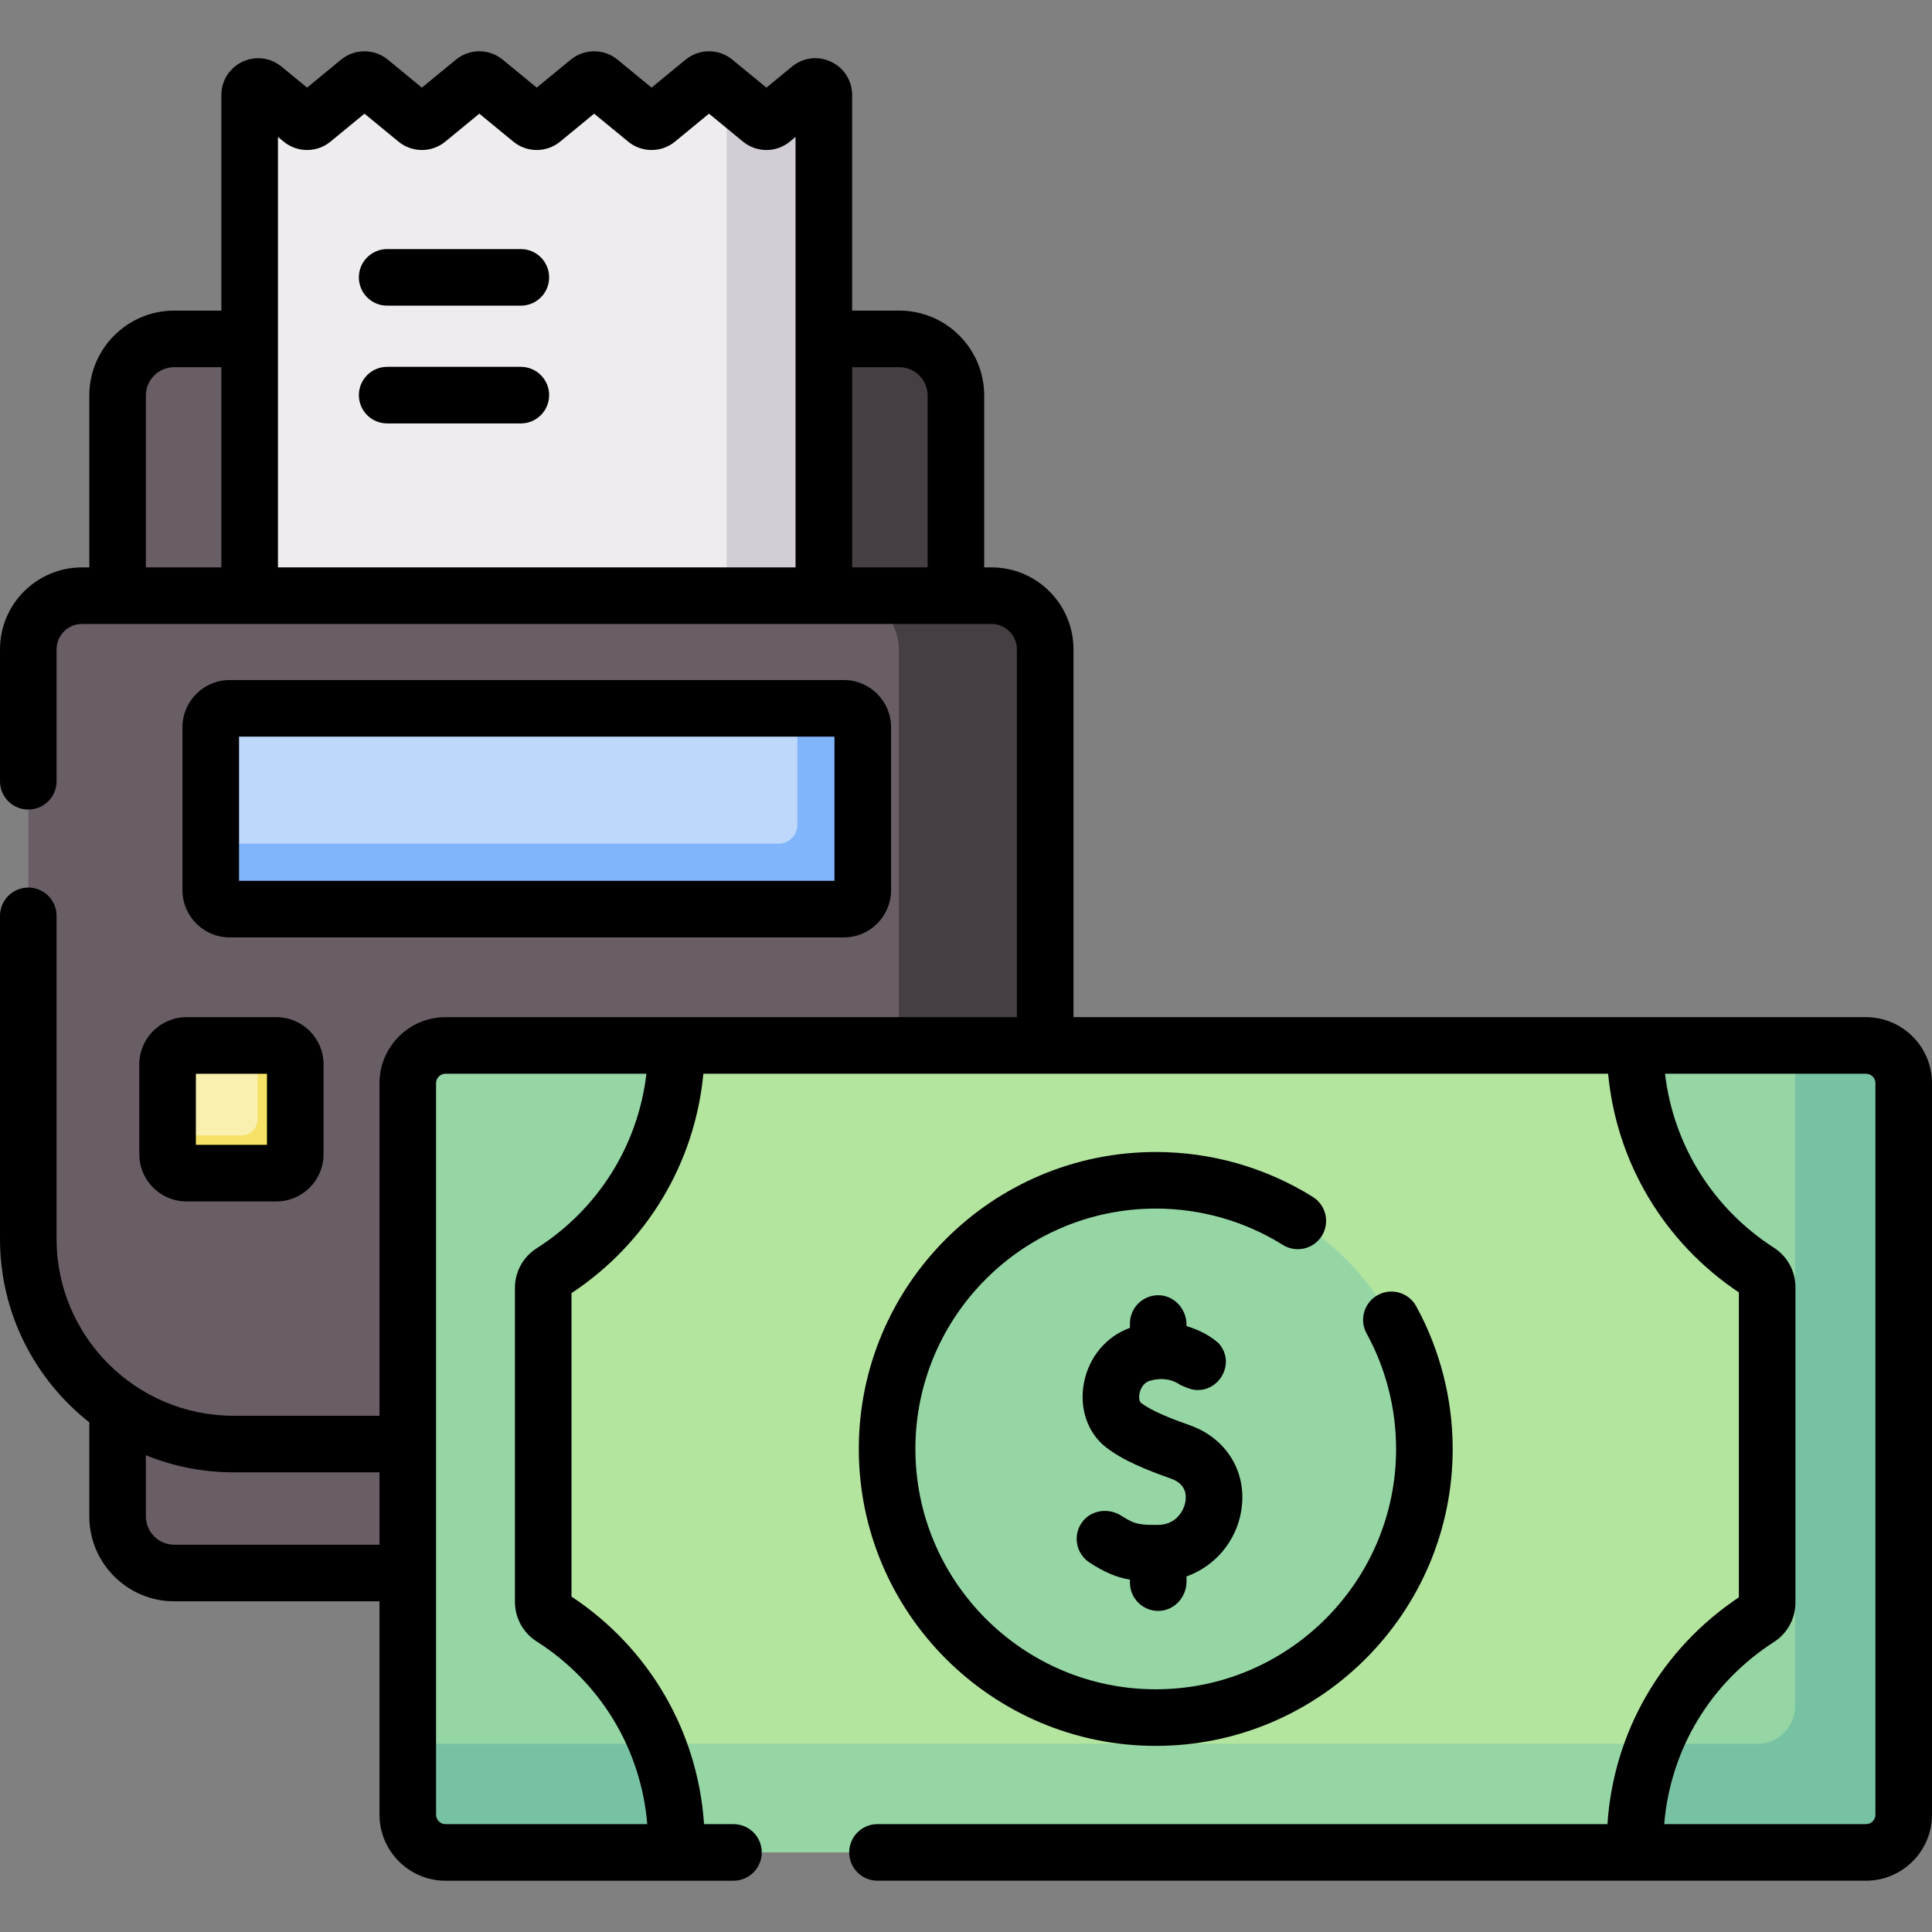 <svg id="Layer_1" enable-background="new 0 0 512 512" height="512" viewBox="0 0 512 512" width="512" xmlns="http://www.w3.org/2000/svg"><rect x="0" y="0" width="512" height="512" fill="#808080" stroke="none"/><g><g><path d="m253.323 169.725h-222.157v-64.913c0-8.284 6.716-15 15-15h192.156c8.284 0 15 6.716 15 15v64.913z" fill="#695e66"/></g><g><path d="m238.327 89.812h-14.527v79.913h29.522v-64.918c.001-8.281-6.713-14.995-14.995-14.995z" fill="#453e43"/></g><g><path d="m218.326 163.13v-137.945c0-1.902-2.213-2.948-3.682-1.74l-10.107 8.307c-.831.683-2.029.683-2.86 0l-12.359-10.158c-.831-.683-2.029-.683-2.86 0l-12.358 10.158c-.831.683-2.029.683-2.86 0l-12.356-10.158c-.831-.683-2.029-.683-2.86 0l-12.356 10.158c-.831.683-2.029.683-2.86 0l-12.356-10.157c-.831-.683-2.029-.683-2.861 0l-12.354 10.157c-.831.683-2.03.683-2.861 0l-12.354-10.157c-.831-.683-2.03-.683-2.861 0l-12.352 10.157c-.831.683-2.03.683-2.861 0l-10.102-8.305c-1.47-1.208-3.683-.163-3.683 1.74v137.943z" fill="#efecef"/></g><g><path d="m214.644 23.445-10.107 8.307c-.831.683-2.029.683-2.86 0l-9.121-7.497v138.875h25.77v-137.945c0-1.902-2.213-2.948-3.682-1.74z" fill="#d3ced5"/></g><g><path d="m31.166 336.949h222.156v64.913c0 8.284-6.716 15-15 15h-192.156c-8.284 0-15-6.716-15-15z" fill="#695e66"/></g><g><path d="m222.62 382.687h-160.751c-30.028 0-54.371-24.343-54.371-54.371v-156.234c0-7.852 6.366-14.218 14.218-14.218h241.058c7.852 0 14.218 6.366 14.218 14.218v156.234c-.001 30.029-24.343 54.371-54.372 54.371z" fill="#695e66"/></g><g><path d="m262.778 157.864h-38.798c7.85 0 14.213 6.363 14.213 14.213v156.256c0 30.019-24.335 54.354-54.354 54.354h38.798c30.019 0 54.354-24.335 54.354-54.354v-156.256c0-7.85-6.363-14.213-14.213-14.213z" fill="#453e43"/></g><g><path d="m60.848 240.924h162.794c2.761 0 4.998-2.238 4.998-4.998v-43.208c0-2.761-2.238-4.998-4.998-4.998h-162.794c-2.761 0-4.998 2.238-4.998 4.998v43.208c0 2.76 2.237 4.998 4.998 4.998z" fill="#bed8fb"/></g><g><path d="m223.642 187.719h-12.336v30.871c0 2.761-2.238 4.998-4.998 4.998h-150.458v12.336c0 2.761 2.238 4.998 4.998 4.998h162.794c2.761 0 4.998-2.238 4.998-4.998v-43.208c0-2.759-2.238-4.997-4.998-4.997z" fill="#80b4fb"/></g><g><g><path d="m73.246 310.893h-23.834c-2.761 0-5-2.239-5-5v-23.835c0-2.761 2.239-5 5-5h23.835c2.761 0 5 2.239 5 5v23.835c-.001 2.762-2.24 5-5.001 5z" fill="#f9efaf"/></g><g><path d="m73.248 277.059h-5.006v19.611c0 2.33-1.889 4.219-4.219 4.219h-19.611v5.006c0 2.761 2.238 4.998 4.998 4.998h23.838c2.761 0 4.998-2.238 4.998-4.998v-23.838c0-2.76-2.238-4.998-4.998-4.998z" fill="#f6e266"/></g></g><g><g><path d="m494.503 490.912h-376.437c-5.523 0-10-4.477-10-10v-193.853c0-5.523 4.477-10 10-10h376.436c5.523 0 10 4.477 10 10v193.853c.001 5.522-4.477 10-9.999 10z" fill="#b3e59f"/></g><g><path d="m494.506 277.059h-18.798v175.061c0 5.521-4.476 9.997-9.997 9.997h-291.609c3.325 8.227 5.158 17.217 5.158 26.637 0 .724-.033 1.439-.055 2.158h315.301c5.521 0 9.997-4.476 9.997-9.997v-193.859c0-5.522-4.476-9.997-9.997-9.997z" fill="#95d6a4"/></g><g><circle cx="306.285" cy="383.985" fill="#95d6a4" r="71.194"/></g><g><path d="m108.066 287.056v193.859c0 5.521 4.476 9.997 9.997 9.997h61.142c.021-.719.055-1.434.055-2.158 0-25.262-13.167-47.437-33.004-60.072-1.433-.913-2.295-2.498-2.295-4.197v-83.156c0-1.695.856-3.281 2.286-4.191 19.841-12.634 33.003-34.813 33.004-60.078h-61.188c-5.521-.001-9.997 4.474-9.997 9.996z" fill="#95d6a4"/></g><g><path d="m466.062 336.974c1.414.909 2.253 2.49 2.253 4.171v83.522c0 1.687-.848 3.266-2.266 4.179-20.14 12.953-33.332 35.77-32.719 61.634.003.145.017.286.021.431h61.155c5.521 0 9.997-4.476 9.997-9.997v-193.858c0-5.521-4.476-9.997-9.997-9.997h-61.197c0 25.156 13.055 47.253 32.753 59.915z" fill="#95d6a4"/></g><g><path d="m494.506 277.059h-18.798v175.061c0 5.521-4.476 9.997-9.997 9.997h-27.238c-3.528 8.73-5.382 18.315-5.144 28.364.003.145.017.286.021.431h61.155c5.521 0 9.997-4.476 9.997-9.997v-193.859c.001-5.522-4.475-9.997-9.996-9.997z" fill="#78c2a4"/></g><g><path d="m108.066 462.117v18.798c0 5.521 4.476 9.997 9.997 9.997h61.142c.021-.719.055-1.434.055-2.158 0-9.42-1.833-18.41-5.158-26.637z" fill="#78c2a4"/></g></g><g><path d="m102.601 81.003h35.427c4.141 0 7.498-3.357 7.498-7.498s-3.357-7.498-7.498-7.498h-35.427c-4.141 0-7.498 3.357-7.498 7.498s3.357 7.498 7.498 7.498z"/><path d="m102.601 112.212h35.427c4.141 0 7.498-3.357 7.498-7.498s-3.357-7.498-7.498-7.498h-35.427c-4.141 0-7.498 3.357-7.498 7.498s3.357 7.498 7.498 7.498z"/><path d="m60.848 248.421h162.794c6.89 0 12.496-5.606 12.496-12.496v-43.208c0-6.89-5.606-12.496-12.496-12.496h-162.794c-6.89 0-12.496 5.606-12.496 12.496v43.208c0 6.891 5.605 12.496 12.496 12.496zm2.499-53.204h157.795v38.21h-157.795z"/><path d="m36.914 282.057v23.838c0 6.89 5.606 12.496 12.496 12.496h23.838c6.89 0 12.496-5.606 12.496-12.496v-23.838c0-6.89-5.606-12.496-12.496-12.496h-23.838c-6.89 0-12.496 5.606-12.496 12.496zm14.995 2.499h18.839v18.839h-18.839z"/><path d="m494.506 269.561h-210.017v-97.484c0-11.971-9.74-21.711-21.711-21.711h-1.958v-45.559c0-12.403-10.09-22.493-22.493-22.493h-12.504v-57.129c0-3.81-2.14-7.188-5.585-8.815-3.446-1.628-7.414-1.136-10.356 1.283l-6.776 5.57-9.028-7.42c-3.586-2.949-8.793-2.95-12.383 0l-9.026 7.42-9.027-7.421c-3.587-2.947-8.795-2.946-12.381.002l-9.025 7.42-9.025-7.419c-3.589-2.95-8.797-2.949-12.383 0l-9.023 7.418-9.023-7.418c-3.588-2.949-8.796-2.95-12.384 0l-9.021 7.418-6.771-5.566c-2.942-2.42-6.911-2.912-10.356-1.285s-5.586 5.005-5.586 8.816v57.128h-12.502c-12.403 0-22.493 10.09-22.493 22.493v45.559h-1.957c-11.972-.002-21.712 9.738-21.712 21.709v34.962c0 4.141 3.357 7.498 7.498 7.498s7.498-3.357 7.498-7.498v-34.962c0-3.703 3.013-6.716 6.716-6.716h241.067c3.703 0 6.716 3.013 6.716 6.716v97.484h-151.432c-9.646 0-17.494 7.848-17.494 17.494v88.134h-38.717c-25.837 0-46.857-21.02-46.857-46.856v-85.619c0-4.141-3.357-7.498-7.498-7.498s-7.497 3.358-7.497 7.499v85.619c0 19.703 9.272 37.27 23.669 48.604v24.929c0 12.403 10.09 22.493 22.493 22.493h54.407v56.555c0 9.646 7.848 17.494 17.494 17.494h76.317c4.141 0 7.498-3.357 7.498-7.498s-3.357-7.498-7.498-7.498h-7.805c-1.638-24.47-14.478-46.639-35.116-60.294v-80.428c20.026-13.249 32.709-34.52 34.937-58.136h239.771c2.219 23.482 14.798 44.68 34.651 57.944v80.81c-20.554 13.727-33.211 35.741-34.826 60.103h-193.451c-4.141 0-7.498 3.357-7.498 7.498s3.357 7.498 7.498 7.498h261.965c9.646 0 17.494-7.848 17.494-17.494v-193.858c0-9.647-7.848-17.495-17.494-17.495zm-256.179-172.252c4.134 0 7.498 3.363 7.498 7.498v45.559h-20.001v-53.057zm-163.141-59.767c3.589 2.951 8.797 2.952 12.386 0l9.021-7.418 9.023 7.418c3.588 2.949 8.795 2.949 12.384 0l9.023-7.418 9.027 7.42c3.586 2.945 8.792 2.946 12.381-.002l9.025-7.42 9.027 7.421c3.588 2.947 8.796 2.946 12.381-.001l9.026-7.42 9.027 7.42c3.588 2.95 8.796 2.949 12.382 0l1.531-1.258v114.08h-137.169v-114.075zm-36.522 67.265c0-4.134 3.363-7.498 7.498-7.498h12.504v53.057h-20.002zm7.498 304.557c-4.134 0-7.498-3.363-7.498-7.498v-16.209c7.166 2.909 14.99 4.527 23.188 4.527h38.717v19.179h-54.407zm96.056-78.55c-3.604 2.296-5.755 6.226-5.755 10.514v83.157c0 4.288 2.155 8.221 5.765 10.521 16.977 10.814 27.666 28.635 29.306 48.409h-53.471c-1.378 0-2.499-1.121-2.499-2.499v-193.86c0-1.378 1.121-2.499 2.499-2.499h53.247c-2.213 18.914-12.734 35.841-29.092 46.257zm354.787 150.101c0 1.378-1.121 2.499-2.499 2.499h-53.474c1.62-19.687 12.16-37.385 29.073-48.262 3.574-2.299 5.708-6.219 5.708-10.484v-83.522c0-4.268-2.129-8.184-5.696-10.479-16.223-10.428-26.661-27.3-28.867-46.111h53.256c1.378 0 2.499 1.121 2.499 2.499z"/><path d="m350.295 327.522c2.193-3.513 1.123-8.138-2.389-10.331-12.466-7.783-26.859-11.897-41.622-11.897-43.39 0-78.691 35.301-78.691 78.691s35.301 78.691 78.691 78.691 78.691-35.301 78.691-78.691c0-13.22-3.343-26.298-9.669-37.819-1.993-3.63-6.55-4.957-10.18-2.964s-4.957 6.551-2.964 10.18c5.115 9.316 7.818 19.898 7.818 30.603 0 35.122-28.574 63.696-63.696 63.696s-63.696-28.574-63.696-63.696 28.574-63.696 63.696-63.696c11.952 0 23.598 3.327 33.681 9.621 3.513 2.194 8.137 1.124 10.33-2.388z"/><path d="m307.176 426.906c4.103-.123 7.267-3.703 7.267-7.809v-1.32c7.439-2.673 13.116-9.163 14.49-17.34 1.701-10.115-3.775-19.251-13.625-22.733-4.828-1.706-10.149-3.754-13.009-5.998-.226-.177-.562-1.091-.316-2.399.12-.635.669-2.755 2.719-3.373 4.843-1.457 7.918.941 8.253 1.219l-.131-.117 1.661.706c7.264 3.086 13.696-5.782 8.506-11.728-1.697-1.565-4.679-3.458-8.549-4.575v-.375c0-4.105-3.163-7.685-7.267-7.809-4.246-.127-7.728 3.277-7.728 7.494v1.144c-6.272 2.261-10.908 7.781-12.2 14.637-1.258 6.679.963 13.183 5.797 16.974 4.554 3.573 10.99 6.118 17.266 8.337 3.793 1.341 4.179 4.062 3.835 6.109-.382 2.273-2.339 6.127-7.25 6.16-4.939.032-6.198-.145-9.704-2.409-3.434-2.218-8.13-1.558-10.485 1.783-2.457 3.486-1.52 8.284 2.02 10.599 4.034 2.639 7.223 3.941 10.722 4.547v.78c0 4.219 3.482 7.623 7.728 7.496z"/></g></g></svg>